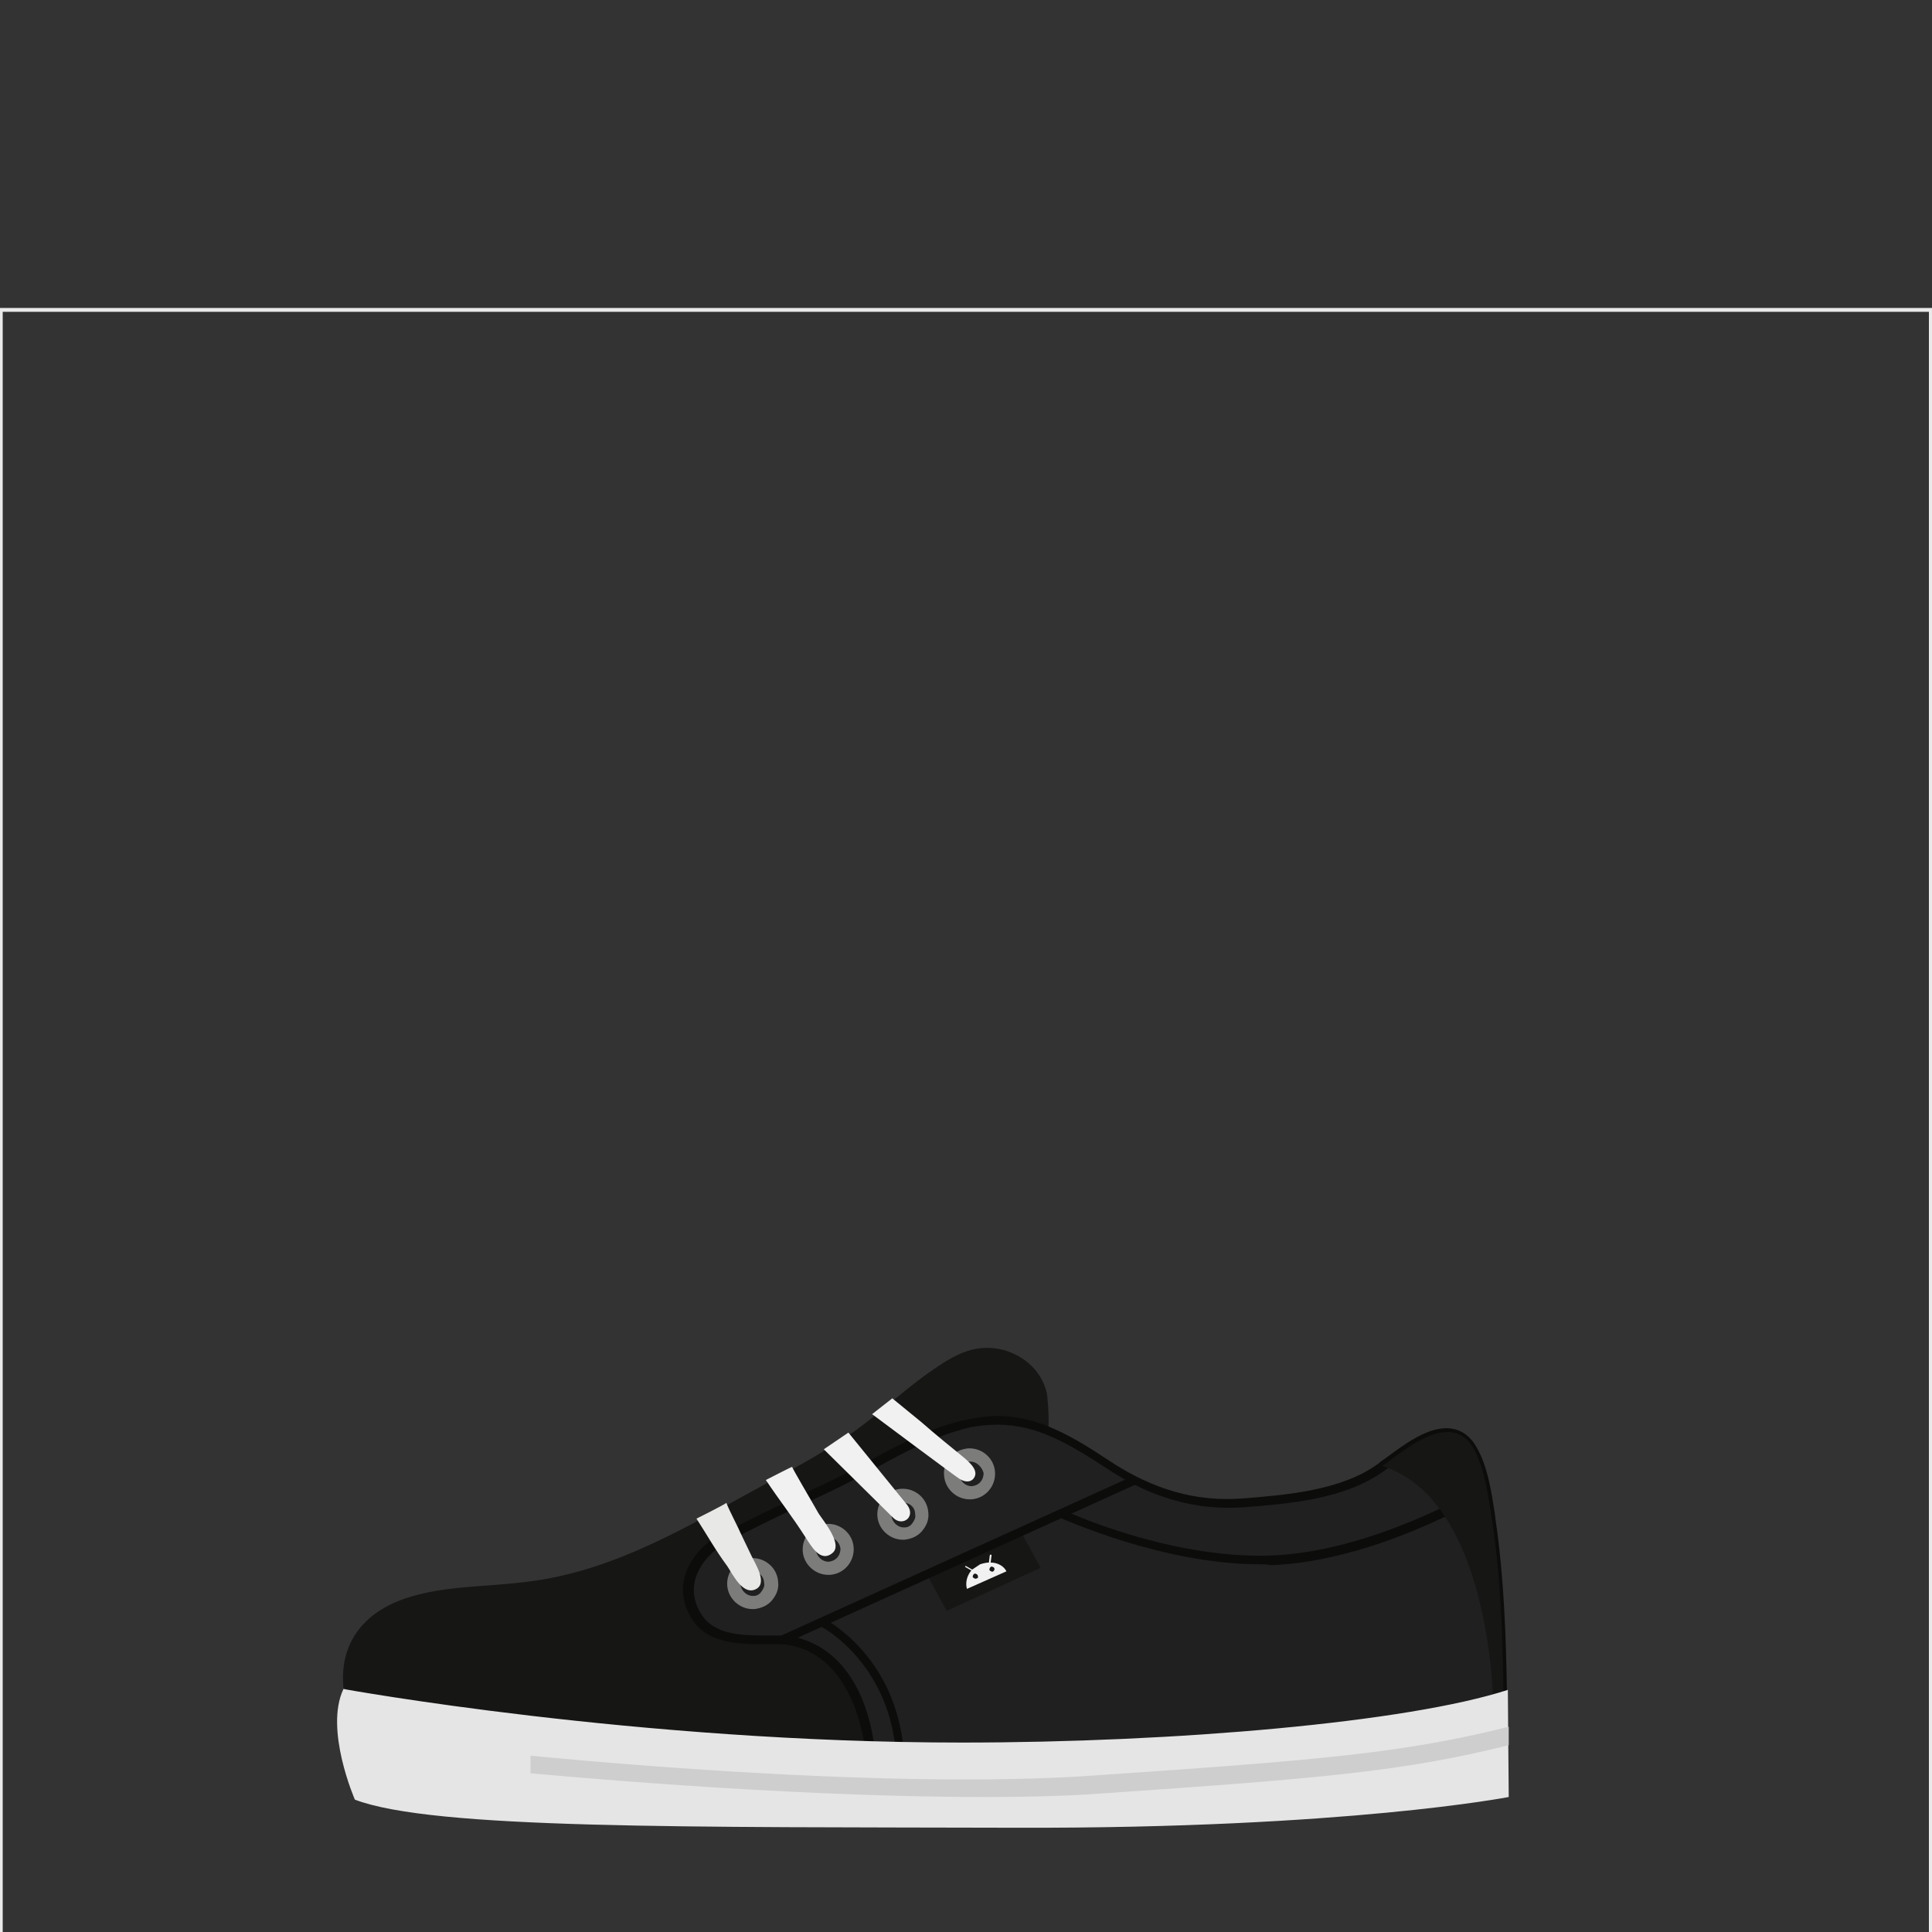 <?xml version="1.0" encoding="utf-8"?>
<!-- Generator: Adobe Illustrator 16.0.0, SVG Export Plug-In . SVG Version: 6.00 Build 0)  -->
<!DOCTYPE svg PUBLIC "-//W3C//DTD SVG 1.1//EN" "http://www.w3.org/Graphics/SVG/1.1/DTD/svg11.dtd">
<svg version="1.1" id="content" xmlns="http://www.w3.org/2000/svg" xmlns:xlink="http://www.w3.org/1999/xlink" x="0px" y="0px"
	 width="500px" height="500px" viewBox="0 0 500 500" enable-background="new 0 0 500 500" xml:space="preserve">
<rect x="0" y="0" width="500" height="500" fill="#333333" stroke="none"/>
<g id="bounds">
	<rect x="0.2" y="80.2" fill="none" stroke="#EAEAEA" stroke-miterlimit="10" width="499.5" height="499.5"/>
</g>
<g>
	<path fill="#161615" d="M252.514,374.615l17.955-2.498c1.589-0.228,0.68-10.455,0.452-11.592
		c-1.364-5.681-5.681-9.543-11.135-11.133c-7.047-1.82-12.273,0.907-18.18,4.997c-7.045,4.774-13.183,10.683-20,15.682
		c-7.045,5.001-14.543,9.091-22.042,13.181c-20.226,10.907-39.997,23.405-63.405,26.134c-10.452,1.366-21.361,0.909-31.359,4.319
		c-10.683,3.635-17.046,11.589-15.909,23.181l34.089,18.861l140.671,4.544L252.514,374.615z"/>
	<path fill="#798255" d="M387.503,373.48"/>
	<g>
		<path fill="#202021" d="M227.517,455.29c-2.044-0.454-2.728-6.36-3.181-7.952c-2.502-11.137-9.091-22.271-21.818-23.181
			c-6.589-0.454-17.726,1.364-22.27-6.363c-5.001-8.179,0.226-16.362,7.5-19.998c9.771-5.226,19.996-9.545,29.996-14.544
			c10.68-5.227,21.364-12.271,33.408-14.997c14.088-3.183,24.313,2.953,35.675,10.452c10.683,7.045,22.273,10.907,35.225,10
			c11.819-0.911,25.909-2.048,35.909-9.32c6.134-4.544,17.495-14.542,23.634-4.544c3.18,5.229,4.089,12.729,4.771,18.634
			c2.273,14.772,2.726,29.999,2.955,44.998l-16.591,22.044C372.504,460.519,228.651,455.29,227.517,455.29z"/>
		<path fill="#0C0C0B" d="M372.958,461.653h-0.682c0,0-143.625-4.999-144.989-4.999c-2.498-0.452-3.407-4.09-4.088-7.954
			c0-0.453-0.229-0.683-0.229-0.907c-1.364-6.363-6.363-21.135-20.681-22.271c-1.364,0-2.726,0-4.317,0
			c-6.588,0-14.999,0-19.089-6.817c-2.046-3.408-2.728-7.272-1.593-10.91c1.136-4.316,4.773-8.406,9.547-10.907
			c5.909-2.953,11.817-5.908,17.724-8.636c4.094-2.046,8.184-3.862,12.273-5.906c2.728-1.366,5.455-2.729,8.179-4.319
			c7.955-4.319,16.363-8.863,25.454-10.683c2.501-0.454,4.999-0.907,7.502-0.907c10.678,0,19.542,5.227,29.087,11.59
			c11.362,7.499,22.497,10.682,34.543,9.771c11.362-0.907,25.68-2.044,35.225-9.089c0.453-0.454,1.137-0.909,1.816-1.363
			c4.317-3.183,10.228-7.728,15.68-7.728c3.183,0,5.91,1.592,7.729,4.774c2.953,4.996,3.862,11.361,4.771,17.043l0.228,1.818
			c2.273,15.451,2.729,31.36,2.953,44.995v0.455L372.958,461.653z M258.195,368.709c-2.273,0-4.772,0.226-7.043,0.68
			c-8.866,2.046-17.048,6.363-24.772,10.683c-2.728,1.361-5.453,2.953-8.184,4.317c-4.088,2.046-8.18,3.862-12.27,5.91
			c-5.91,2.724-11.818,5.681-17.499,8.634c-4.09,2.273-7.271,5.682-8.407,9.546c-0.909,2.953-0.457,6.134,1.364,9.091
			c3.407,5.681,10.907,5.681,17.043,5.681c1.589,0,2.955,0,4.319,0c11.135,0.907,19.543,9.541,22.726,24.088
			c0,0.226,0.226,0.68,0.226,1.137c0.909,5.227,1.818,5.906,2.046,5.906c1.137,0,134.307,4.774,144.305,5.001l16.136-21.362
			c-0.229-13.407-0.455-29.089-2.953-44.313l-0.229-1.82c-0.907-5.451-1.816-11.814-4.544-16.359c-1.592-2.5-3.41-3.637-5.908-3.637
			c-4.545,0-10.226,4.317-14.317,7.272c-0.683,0.454-1.135,0.909-1.819,1.361c-10.228,7.502-24.77,8.639-36.361,9.546
			c-12.269,0.909-24.088-2.273-35.904-10.228C276.375,373.48,268.195,368.709,258.195,368.709z"/>
	</g>
	<g>
		<path fill="#7C7C7B" d="M194.793,416.433c-3.408,0-6.365-2.728-6.591-6.138c-0.228-3.638,2.499-6.817,6.134-7.045
			c3.637-0.228,6.817,2.5,7.047,6.136c0.228,1.818-0.457,3.409-1.591,4.773c-1.137,1.362-2.727,2.044-4.547,2.273
			C195.02,416.433,195.02,416.433,194.793,416.433z M194.793,406.657c-2.046,0.229-3.183,1.592-3.183,3.41
			c0.227,1.592,1.589,2.955,3.183,2.955h0.227c0.909,0,1.59-0.454,2.046-1.137c0.453-0.682,0.907-1.363,0.678-2.271
			C197.743,408.023,196.382,406.657,194.793,406.657z"/>
	</g>
	<g>
		<path fill="#7C7C7B" d="M214.336,407.569c-3.41,0-6.365-2.729-6.592-6.138c-0.226-3.636,2.5-6.818,6.138-7.043
			c3.637-0.229,6.817,2.498,7.045,6.136c0.227,3.635-2.501,6.817-6.138,7.045C214.562,407.569,214.336,407.569,214.336,407.569z
			 M214.336,397.796c-2.046,0.228-3.183,1.592-3.183,3.41c0.226,1.591,1.592,2.953,3.183,2.953h0.226
			c1.82-0.226,2.957-1.591,2.957-3.408C217.289,399.16,215.925,397.796,214.336,397.796z"/>
	</g>
	<g>
		<path fill="#7C7C7B" d="M233.652,398.479c-3.41,0-6.365-2.729-6.59-6.136c-0.228-3.636,2.498-6.818,6.135-7.045
			c3.638-0.228,6.818,2.498,7.043,6.136c0.229,1.818-0.454,3.409-1.591,4.771c-1.135,1.364-2.724,2.046-4.545,2.273
			C234.104,398.479,233.878,398.479,233.652,398.479z M233.878,388.933c-2.046,0.229-3.181,1.591-3.181,3.41
			c0.228,1.591,1.594,2.953,3.181,2.953h0.227c0.91,0,1.594-0.453,2.046-1.137c0.455-0.683,0.91-1.362,0.685-2.273
			C236.835,390.069,235.469,388.933,233.878,388.933z"/>
	</g>
	<g>
		<path fill="#7C7C7B" d="M250.923,388.025c-3.41,0-6.363-2.728-6.588-6.136c-0.229-1.818,0.452-3.41,1.587-4.773
			c1.137-1.364,2.728-2.044,4.546-2.273c3.638-0.228,6.818,2.501,7.045,6.136c0.228,3.637-2.5,6.817-6.136,7.047
			C251.377,388.025,251.152,388.025,250.923,388.025z M251.152,378.253c-1.137,0-1.821,0.454-2.273,1.134
			c-0.455,0.685-0.909,1.366-0.685,2.273c0.229,1.592,1.592,2.955,3.183,2.955h0.228c1.818-0.227,2.955-1.591,2.955-3.407
			C254.105,379.616,252.739,378.253,251.152,378.253z"/>
	</g>
	<path fill="#E8E8E6" d="M180.248,393.022c2.953,4.547,4.771,7.954,7.954,12.273c1.362,2.046,3.86,7.272,7.043,6.136
		c3.864-1.364,0-7.045-0.909-9.089c-0.907-1.818-1.816-3.864-2.726-5.684c-0.226-0.68-2.956-5.908-3.636-7.727
		C187.975,389.162,180.248,393.022,180.248,393.022z"/>
	<g>
		<path fill="#0C0C0B" d="M231.606,451.2c-2.955-22.044-19.316-30.453-19.544-30.453l0.91-2.043
			c0.68,0.452,17.725,9.091,20.68,32.27L231.606,451.2z"/>
	</g>
	<g>
		<path fill="#0C0C0B" d="M326.144,404.841c-25.451,0-50.903-11.818-51.36-11.818l0.911-2.044
			c0.226,0.228,27.042,12.499,53.176,11.59c25.908-0.907,52.725-16.816,52.951-16.816l1.137,2.044
			c-0.229,0.229-27.725,16.363-54.088,17.272C327.963,404.841,327.054,404.841,326.144,404.841z"/>
	</g>
	<path fill="#161615" d="M386.139,393.477c-0.907-5.905-1.818-13.178-4.771-18.634c-5.911-9.998-17.5,0.229-23.636,4.544
		c27.952,8.864,28.635,60.452,28.635,60.452l2.726-0.229v-1.362C388.866,423.476,388.412,408.249,386.139,393.477z"/>
	<polygon fill="#161615" points="239.786,407.342 245.015,416.885 269.332,405.75 264.104,396.205 	"/>
	<g>
		
			<rect x="247.179" y="353.511" transform="matrix(0.413 0.911 -0.911 0.413 513.329 10.761)" fill="#0C0C0B" width="2.274" height="100.225"/>
	</g>
	<path fill="#F1F1F1" d="M256.379,404.387l0.225-1.818c0-0.226,0-0.226-0.225-0.226c0,0-0.229,0-0.229,0.226l-0.228,1.818
		c-0.68,0-1.592,0.228-2.271,0.454c-0.682,0.455-1.363,0.909-2.046,1.364l-1.589-0.909h-0.229v0.225l1.591,0.912
		c-1.136,1.361-1.591,3.183-1.136,4.771l10.228-4.547C259.786,405.296,258.195,404.387,256.379,404.387z M252.739,408.479
		c-0.226,0.225-0.68,0-0.907-0.229c-0.228-0.226,0-0.68,0.228-0.907c0.228-0.229,0.68,0,0.909,0.228
		C253.196,408.023,253.196,408.479,252.739,408.479z M257.059,406.657c-0.226,0.229-0.68,0-0.909-0.225
		c-0.228-0.228,0-0.683,0.229-0.912c0.225-0.225,0.68,0,0.907,0.229C257.513,406.205,257.286,406.433,257.059,406.657z"/>
	<path fill="#F1F1F1" d="M198.202,383.024c3.636,5.453,6.589,9.091,10.226,14.771c1.362,2.044,3.862,6.818,7.045,4.09
		c2.724-2.271-2.5-8.409-3.635-10.226c-2.048-3.635-7.047-12.044-6.817-12.044C204.791,379.616,198.202,383.024,198.202,383.024z"/>
	<path fill="#F1F1F1" d="M213.199,375.072c0,0,17.726,17.498,17.955,17.725c2.498,2.499,6.36-0.454,3.18-3.864l-14.771-18.18
		L213.199,375.072z"/>
	<path fill="#F1F1F1" d="M225.698,365.981c0,0,22.496,16.815,22.726,16.815c1.137,0.685,2.499,0.909,3.408,0
		c1.818-2.044-0.909-4.317-2.501-5.681c-3.635-2.955-7.27-5.908-10.907-9.091c-3.635-2.953-3.862-3.181-7.499-6.134L225.698,365.981
		z"/>
	<path fill="#E5E5E5" d="M390.458,465.063c0,0-42.043,8.182-127.262,7.954c-85.222-0.228-151.125,0.454-171.351-7.272
		c0,0-7.954-18.182-2.955-28.635c0,0,76.131,13.863,159.988,13.863c55.448,0,115.445-5.227,141.35-13.636L390.458,465.063z"/>
	<path fill="#CECECE" d="M137.296,454.381v4.547c0.685,0,63.178,6.136,117.491,6.136c10.681,0,20.907-0.228,30.224-0.907
		c56.357-3.865,78.177-5.684,105.447-12.501v-4.771c-27.271,6.817-49.09,8.634-105.675,12.498
		C227.744,463.699,138.206,454.381,137.296,454.381z"/>
</g>
</svg>
